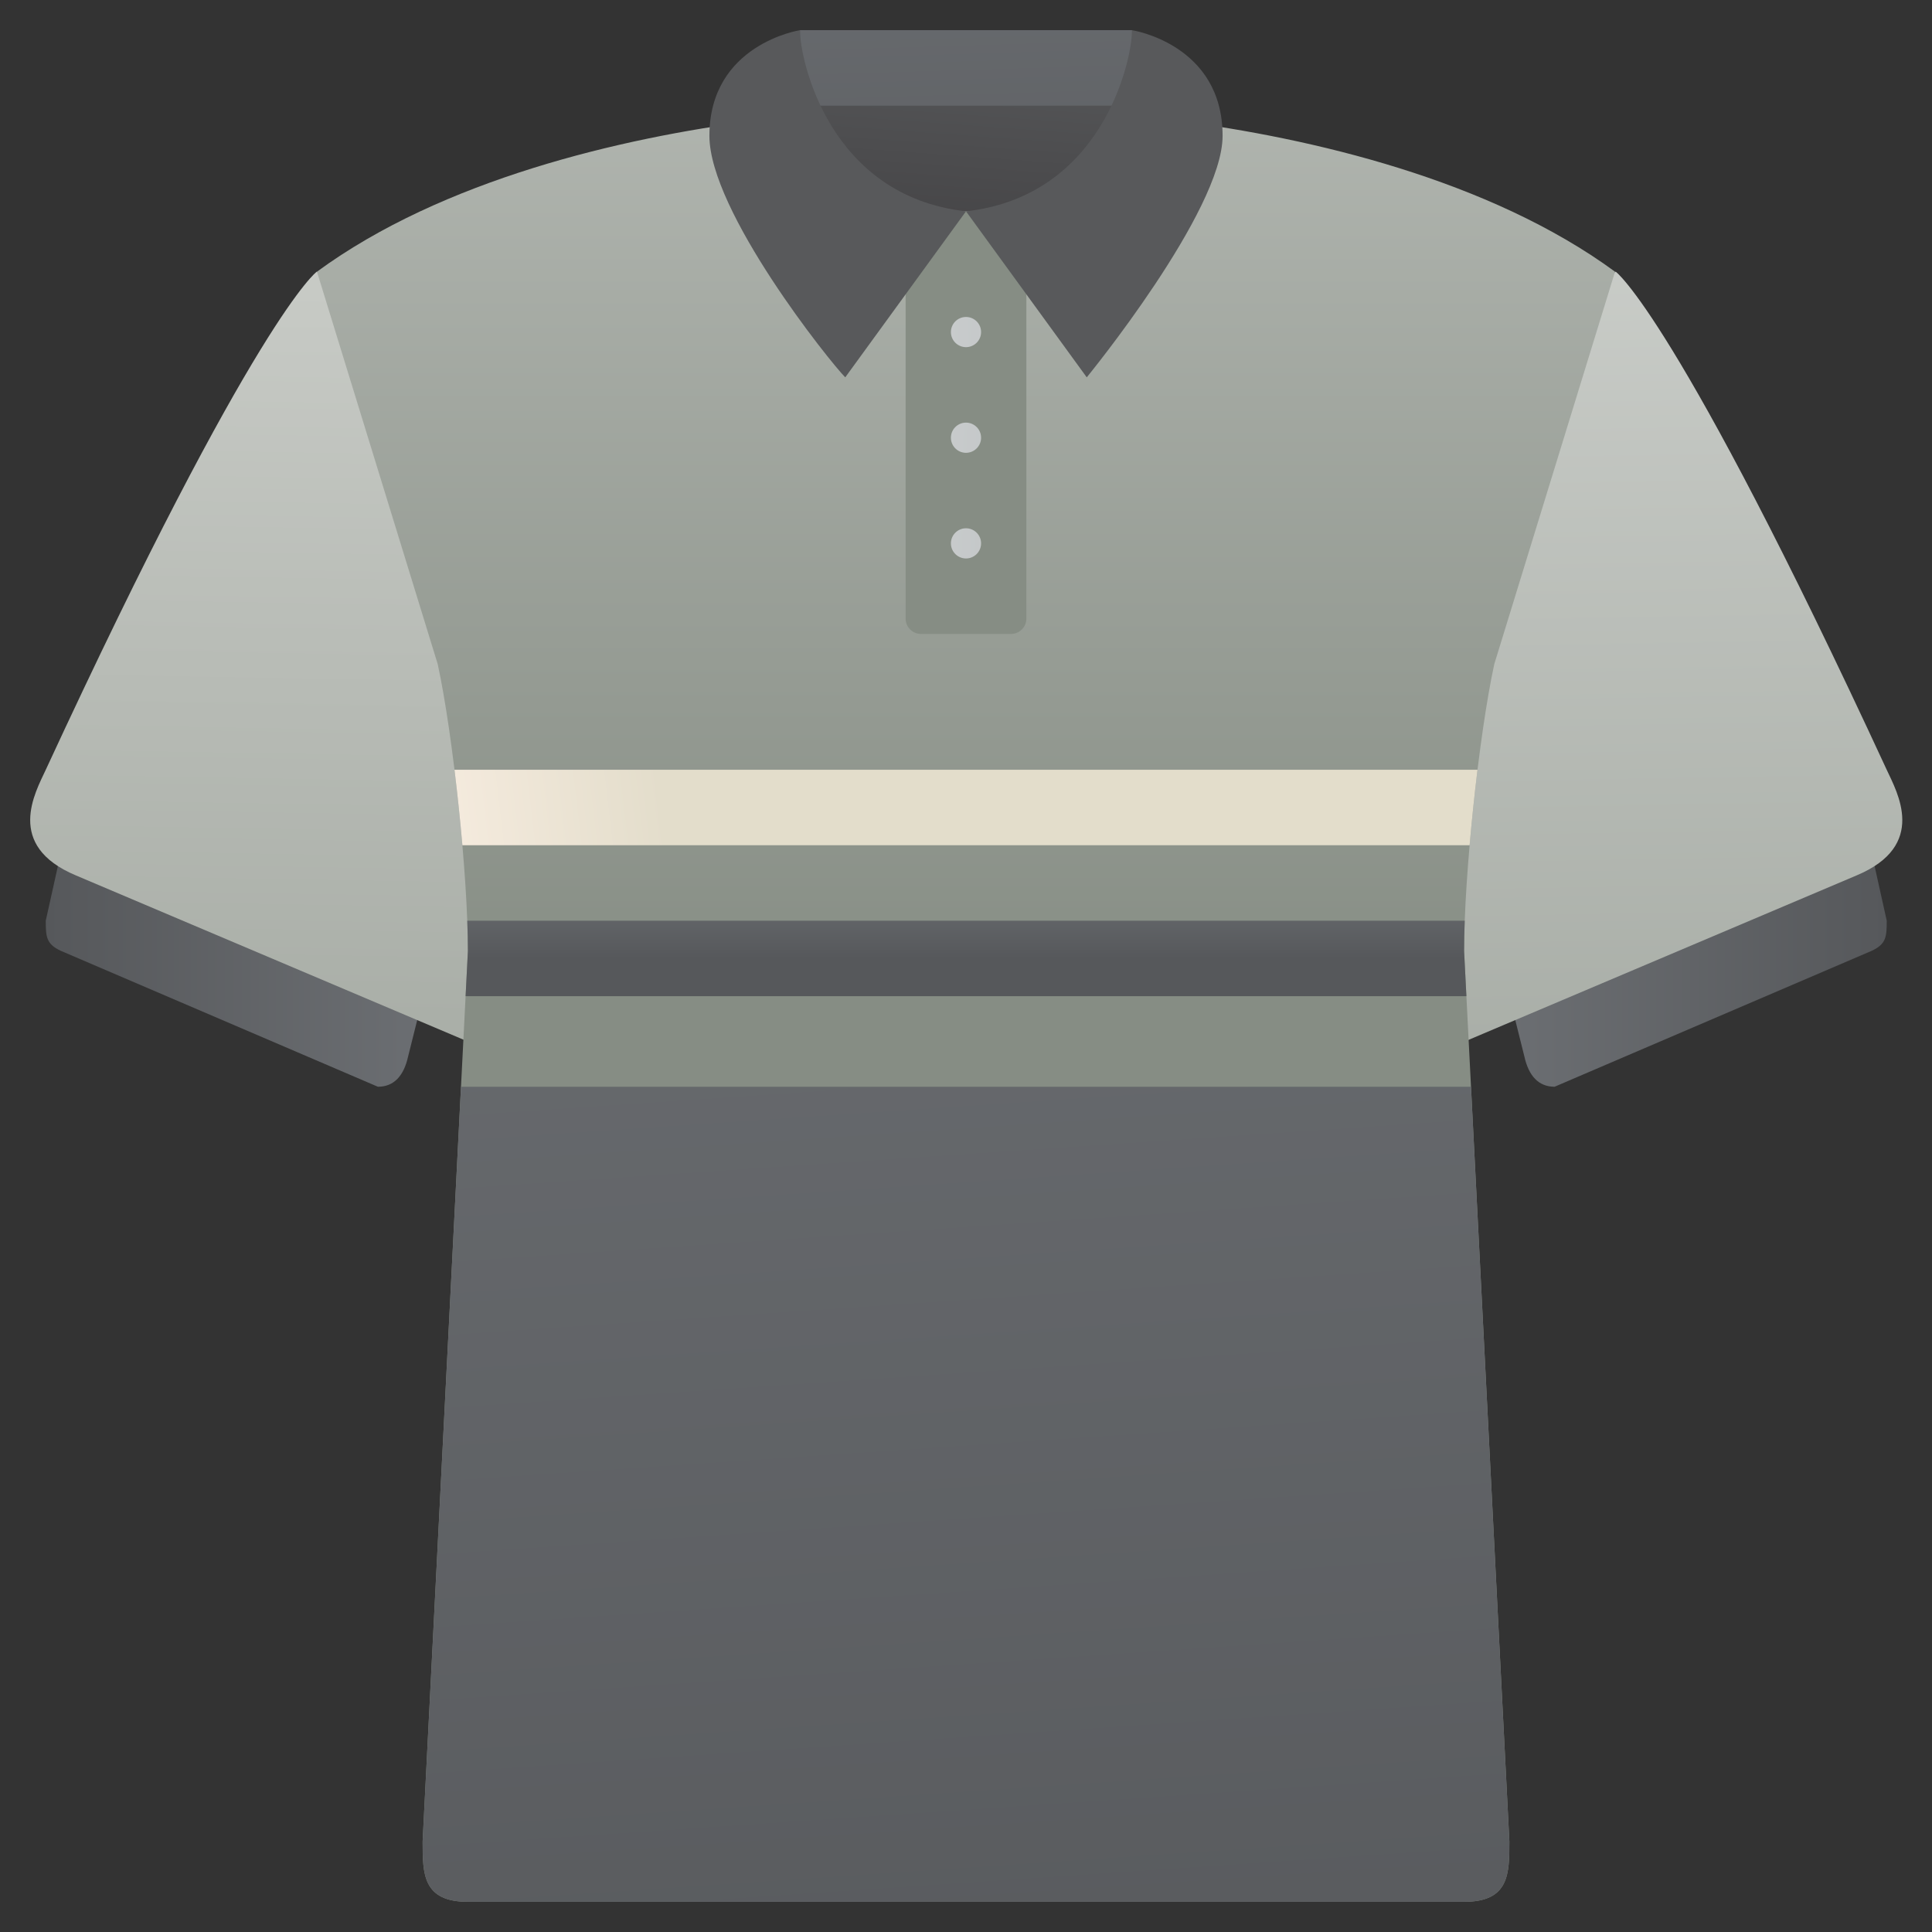 <svg height="512" viewBox="0 0 128 128" width="512" xmlns="http://www.w3.org/2000/svg" xmlns:xlink="http://www.w3.org/1999/xlink"><rect x="0" y="0" width="128" height="128" fill="#333333" stroke="none"/><linearGradient id="a"><stop offset="0" stop-color="#6c6f73"/><stop offset="1" stop-color="#56585b"/></linearGradient><linearGradient id="e" gradientTransform="matrix(-1 0 0 1 589.079 0)" gradientUnits="userSpaceOnUse" x1="560.041" x2="586.047" xlink:href="#a" y1="61.998" y2="61.998"/><linearGradient id="f" gradientUnits="userSpaceOnUse" x1="26.462" x2="24.462" y1="-12.992" y2="106.009"><stop offset="0" stop-color="#dadcd9"/><stop offset=".285" stop-color="#c6c9c4"/><stop offset=".9" stop-color="#9aa098"/><stop offset="1" stop-color="#868d84"/></linearGradient><linearGradient id="g" gradientUnits="userSpaceOnUse" x1="98.995" x2="125.001" xlink:href="#a" y1="61.998" y2="61.998"/><linearGradient id="b"><stop offset="0" stop-color="#dadcd9"/><stop offset=".9" stop-color="#9aa098"/><stop offset="1" stop-color="#868d84"/></linearGradient><linearGradient id="h" gradientTransform="matrix(-1 0 0 1 435 0)" gradientUnits="userSpaceOnUse" x1="333.408" x2="331.408" xlink:href="#b" y1="-11.697" y2="107.303"/><linearGradient id="i" gradientUnits="userSpaceOnUse" x1="64" x2="64" y1="-53.5" y2="66.532"><stop offset="0" stop-color="#dadcd9"/><stop offset="1" stop-color="#868d84"/></linearGradient><linearGradient id="j" gradientUnits="userSpaceOnUse" x1="34.75" x2="44.167" xlink:href="#b" y1="28" y2="28"/><linearGradient id="c"><stop offset="0" stop-color="#58595b"/><stop offset="1" stop-color="#414042"/></linearGradient><linearGradient id="k" gradientUnits="userSpaceOnUse" x1="64.454" x2="63.204" xlink:href="#c" y1="1.779" y2="18.904"/><linearGradient id="l" gradientUnits="userSpaceOnUse" x1="63.588" x2="64.713" xlink:href="#a" y1="-9.132" y2="28.118"/><linearGradient id="m" gradientUnits="userSpaceOnUse" x1="73.487" x2="74.612" xlink:href="#c" y1="28.484" y2="47.984"/><linearGradient id="n" gradientUnits="userSpaceOnUse" x1="56.532" x2="57.657" xlink:href="#c" y1="29.462" y2="48.962"/><linearGradient id="d"><stop offset="0" stop-color="#d1d4d4"/><stop offset="1" stop-color="#abafb2"/></linearGradient><linearGradient id="o" gradientUnits="userSpaceOnUse" x1="55.288" x2="87.288" xlink:href="#d" y1="21.609" y2="23.046"/><linearGradient id="p" gradientUnits="userSpaceOnUse" x1="54.974" x2="86.974" xlink:href="#d" y1="28.595" y2="30.032"/><linearGradient id="q" gradientUnits="userSpaceOnUse" x1="54.66" x2="86.66" xlink:href="#d" y1="35.58" y2="37.018"/><linearGradient id="r" gradientUnits="userSpaceOnUse" x1="58.546" x2="66.046" xlink:href="#a" y1="35.809" y2="146.309"/><linearGradient id="s" gradientUnits="userSpaceOnUse" x1="64" x2="64" xlink:href="#a" y1="58.394" y2="63.48"/><linearGradient id="t" gradientUnits="userSpaceOnUse" x1="44.196" x2="22.862" y1="55.79" y2="58.29"><stop offset="0" stop-color="#e3ddcb"/><stop offset=".667" stop-color="#f5ebde"/></linearGradient><path d="M5.032 51.996l-2 9c0 1.069.031 1.549 1 2L25.037 72c1.069 0 1.718-.732 2-2l2-8z" fill="url(#e)"/><path d="M5.032 58l25.954 11 18-34-28-17S16.97 20.875 3.032 51c-.69 1.492-2.729 5.021 2 7z" fill="url(#f)"/><path d="M123.001 51.996l2 9c0 1.069-.031 1.549-1 2L102.995 72c-1.069 0-1.718-.732-2-2l-2-8z" fill="url(#g)"/><path d="M123 58L97.046 69l-18-34 28-17s4.016 2.875 17.954 33c.69 1.492 2.729 5.021-2 7z" fill="url(#h)"/><path d="M99 44l8-26c-8.318-6.1-20.155-8.864-29-10-3.037 2.082-7.936 3-14 3s-10.963-.918-14-3c-8.845 1.136-20.682 3.9-29 10l8 26c1.024 4.722 2 14 2 19l-3 59c0 2.138 0 4 3 4h66c3 0 3-1.862 3-4l-3-59c0-5 .976-14.278 2-19z" fill="url(#i)"/><path d="M66.982 42h-5.963A1.019 1.019 0 0 1 60 40.982V14h8v26.982c0 .562-.456 1.018-1.018 1.018z" fill="url(#j)"/><path d="M53 2h22v12H53z" fill="url(#k)"/><path d="M53 2h22v5H53z" fill="url(#l)"/><path d="M81 9c0 5-9 16-9 16l-8-11c9.051-1.01 11-10 11-12 0 0 6 .917 6 7z" fill="url(#m)"/><path d="M47 9c0 5 8 15 9 16l8-11C54.949 12.99 53 4 53 2c0 0-6 .917-6 7z" fill="url(#n)"/><circle cx="64" cy="22" fill="url(#o)" r="1"/><circle cx="64" cy="29" fill="url(#p)" r="1"/><circle cx="64" cy="36" fill="url(#q)" r="1"/><path d="M28 122c0 2.138 0 4 3 4h66c3 0 3-1.862 3-4l-2.542-50H30.542z" fill="url(#r)"/><path d="M97.153 66L97 63c0-.608.015-1.281.042-2H30.958c.027.719.042 1.392.042 2l-.153 3z" fill="url(#s)"/><path d="M30.111 51c.201 1.642.38 3.347.523 5h66.732c.143-1.653.322-3.358.523-5z" fill="url(#t)"/></svg>
